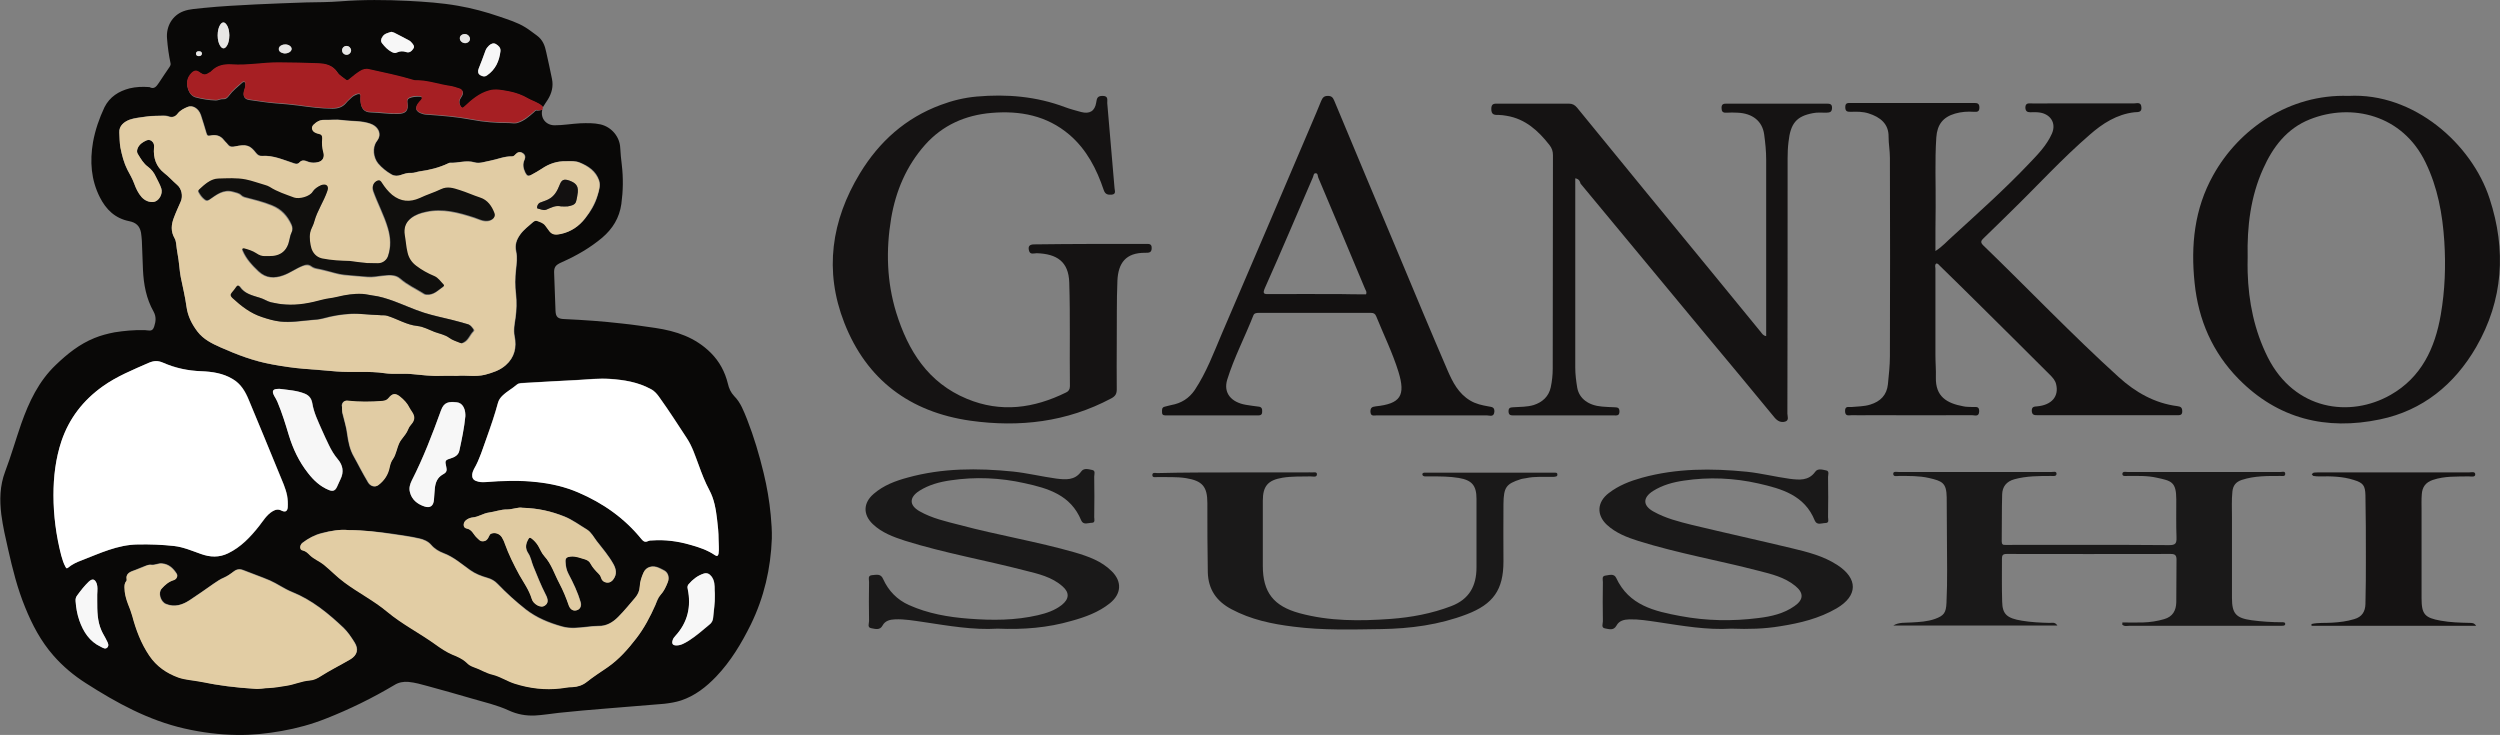 <?xml version="1.0" encoding="utf-8"?>
<!-- Generator: Adobe Illustrator 19.2.1, SVG Export Plug-In . SVG Version: 6.00 Build 0)  -->
<svg version="1.1" id="Capa_1" xmlns="http://www.w3.org/2000/svg" xmlns:xlink="http://www.w3.org/1999/xlink" x="0px" y="0px"
	 viewBox="0 0 1131.4 332.6" style="enable-background:new 0 0 1131.4 332.6;" xml:space="preserve">
<rect x="0" y="0" width="1131.4" height="332.6" fill="#808080" stroke="none"/>
<style type="text/css">
	.st0{fill:#131111;}
	.st1{fill:#151313;}
	.st2{fill:#1A1919;}
	.st3{fill:#090807;}
	.st4{fill:#A61F23;}
	.st5{fill:#E1CCA4;}
	.st6{fill:#FFFFFF;}
	.st7{fill:#E2CDA4;}
	.st8{fill:#E0CBA2;}
	.st9{fill:#F7F7F7;}
	.st10{fill:#E7E6E5;}
	.st11{fill:#100F0D;}
</style>
<g>
	<path class="st0" d="M875.9,113.6c3.2-2,5.3-4.5,7.7-6.6c11.8-10.8,23.7-21.4,34.7-33c3.9-4.1,7.9-8.1,10.3-13.5
		c2.2-5-0.9-9-5.7-9.6c-1.4-0.2-2.7-0.1-4.1-0.1c-1.4,0-2.1-0.5-2.2-2c0-1.5,0.6-2.1,2.1-2c3,0.1,5.9,0,8.9,0c12.7,0,25.4,0,38.1,0
		c1.3,0,3.2-0.8,3.4,1.6c0.3,2.5-1.4,2.3-3.1,2.4c-8,0.9-14.5,5.1-20.3,10.2c-12.4,10.7-23.5,22.9-35.2,34.3
		c-4.2,4.1-8.4,8.3-12.7,12.4c-1.1,1.1-1.8,1.8-0.3,3.3c20.5,19.8,40.2,40.5,61.4,59.7c7.5,6.8,16.2,11.8,26.5,13.1
		c1.6,0.2,2.2,0.7,2.2,2.4c0,1.8-1.2,1.7-2.4,1.7c-21.1,0-42.1,0-63.2,0c-1.4,0-2.4-0.1-2.5-2c0-1.9,1.1-1.9,2.4-2
		c6.7-0.6,10-4.6,8.6-10.1c-0.4-1.7-1.6-3-2.8-4.2C917,158.9,906,148,895,137.1c-5.7-5.7-11.5-11.3-17.2-16.9
		c-0.4-0.4-0.8-1.1-1.6-0.9c-0.7,0.7-0.3,1.5-0.3,2.3c0,13,0,26,0,39.1c0,3.4,0.3,6.8,0.2,10.1c-0.2,8.7,4.9,11.7,12.5,13.1
		c1.3,0.3,2.7,0.2,4.1,0.3c1.3,0.1,3.1-0.6,3,2c-0.1,2.6-2,1.7-3.2,1.7c-15.4,0.1-30.7,0-46.1,0c-2.8,0-5.5,0.1-8.3,0
		c-1.3,0-3.1,0.7-3.1-1.9c0-2.4,1.6-1.7,2.9-1.8c2.8-0.3,5.7-0.2,8.5-1.1c4.6-1.4,7.5-4.3,8-9.2c0.4-4.2,0.9-8.4,0.9-12.6
		c0.1-30,0.1-59.9,0-89.9c0-3.2-0.6-6.3-0.6-9.5c0.1-5.8-3.7-8.9-9.1-10.6c-2.6-0.8-5.2-0.8-7.9-0.7c-1.5,0-2.6,0-2.6-2.1
		c0-2,1.1-1.9,2.5-1.9c18.6,0,37.3,0,55.9,0c1.5,0,2.3,0.3,2.3,2.1c0,1.9-1,2-2.5,1.9c-2.9-0.2-5.7,0-8.5,0.8
		c-5.5,1.6-8.1,5-8.5,10.8c-0.7,10.6-0.2,21.2-0.3,31.7C875.9,100.5,875.9,106.8,875.9,113.6z"/>
	<path class="st0" d="M1062.8,43.4c29.6-1.6,55.9,21.8,63.9,46.5c7.6,23.2,6.2,45.9-6.1,67.2c-9.8,16.9-24.2,28.7-43.5,32.7
		c-24.3,5.1-46.2-0.2-64-18.3c-11.8-12-18.2-26.7-19.9-43.4c-1.8-17.1-0.1-33.6,8.4-48.8C1013.3,58.2,1036.2,42.5,1062.8,43.4z
		 M1017.2,116.3c0,2.4-0.1,4.7,0,6.9c0.4,13.4,3,26.3,9.1,38.5c12.1,24,37.2,27.5,55.6,17c13.9-7.9,20.1-21.1,22.7-36.3
		c1.9-11,2.3-22,1.6-33.1c-0.8-12.4-3-24.5-8.5-35.8c-10.4-21.6-33.5-27-52.3-19.5c-10.4,4.1-16.8,12.5-21.2,22.4
		C1018.5,89,1016.9,102.6,1017.2,116.3z"/>
	<path class="st1" d="M493.6,110.4c8.3,0,16.5,0,24.8,0c1.3,0,2.9-0.3,2.8,1.9c0,2.1-1.3,2.1-2.8,2.1c-9-0.1-12.3,4.7-12.7,12.5
		c-0.4,9.4-0.2,18.8-0.3,28.3c0,7-0.1,14,0,21c0,2-0.6,3.1-2.5,4.1c-20.1,10.7-41.5,13.2-63.7,10.1c-27.4-3.9-47-18.5-57.1-44.3
		c-9.2-23.5-5.9-46.3,7.1-67.7c8.7-14.3,20.6-25,36.5-30.9c5.3-2,10.7-3.3,16.3-3.8c13.6-1.2,27-0.1,40,4.8c2.4,0.9,4.8,1.5,7.3,2.2
		c3.8,1,6.2-0.4,6.8-4.3c0.3-1.9,0.5-3,2.9-3c2.8,0,2,2,2.1,3.3c1.1,12.8,2.2,25.6,3.3,38.5c0.1,1.1,0.8,2.7-1.3,2.9
		c-1.6,0.1-2.9,0-3.6-2.1c-3.2-9.5-7.7-18.3-15.5-25c-10.2-8.7-22.3-11-35.3-9.9c-11.8,1-22.1,5.5-30.1,14.5
		c-8.4,9.5-13.2,20.8-15.3,33.2c-2.4,14.4-2,28.7,2.3,42.7c5.4,17.3,14.4,31.7,32,39c15.4,6.4,30.3,4.3,44.9-2.9
		c1.1-0.5,1.7-1.4,1.7-2.8c-0.2-15.7,0.2-31.3-0.3-47c-0.3-9.4-5.6-12.9-14.7-13.2c-1.2,0-3,0.8-3.5-1.1c-0.5-1.9,0-2.9,2.4-2.9
		C476.7,110.5,485.2,110.4,493.6,110.4z"/>
	<path class="st1" d="M712.9,80.7c0,8,0,15.7,0,23.4c0,20.8,0,41.5,0,62.3c0,3,0.4,6.1,0.9,9.1c0.9,4.9,5.1,8,11.2,8.5
		c1.8,0.2,3.6,0.2,5.4,0.3c1.3,0.1,2.5-0.1,2.5,1.9c0,2.1-1.3,1.8-2.6,1.8c-12.4,0-24.8,0-37.2,0c-2.6,0-5.3,0-7.9,0
		c-1.4,0-2.5,0-2.5-1.9c0-1.8,1.1-1.7,2.3-1.8c3-0.2,6.1-0.1,9.1-1c4-1.3,6.8-3.9,7.7-8c0.6-2.8,0.9-5.7,0.9-8.5
		c0.1-32.2,0-64.4,0.1-96.6c0-1.8-0.5-3.2-1.6-4.6c-5.1-6.5-10.9-11.8-19.4-13.2c-1.2-0.2-2.5-0.4-3.8-0.4c-2,0.1-3.1-0.3-3.1-2.7
		c0-2.5,1.3-2.4,3-2.4c10.7,0,21.4,0,32.1,0c1.6,0,2.7,0.6,3.7,1.8c20.3,24.9,40.7,49.8,61.1,74.6c7.4,9,14.7,18,22.1,27
		c0.6,0.7,1,1.6,2.4,1.8c0-1.4,0-2.7,0-4c0-25.3,0-50.6,0-75.9c0-3.8-0.4-7.6-0.9-11.3c-0.8-6.1-5.3-9.6-12-9.9
		c-1.7-0.1-3.4-0.1-5.1,0c-1.7,0.1-2.2-0.6-2.2-2.2c0-1.7,0.9-1.9,2.2-1.9c15.1,0,30.3,0,45.4,0c1.5,0,2.5,0.2,2.4,2.1
		c-0.1,1.9-1.2,1.9-2.6,2c-2,0-4.1-0.2-6,0.2c-7.5,1.4-10.2,4.6-11.1,13.1c-0.3,2.4-0.4,4.9-0.4,7.3c0,38.5,0,77.1-0.1,115.6
		c0,1.2,0.9,3-1,3.6c-1.8,0.5-3.3-0.1-4.7-1.7c-10.5-12.8-21-25.4-31.6-38.1c-18.8-22.6-37.5-45.3-56.3-67.9
		C715,82,714.6,81,712.9,80.7z"/>
	<path class="st0" d="M648.3,188c-8.5,0-16.9,0-25.4,0c-1.2,0-2.6,0.5-2.7-1.7c0-1.8,0.7-2.2,2.4-2.4c11.2-1.2,13.6-4.8,10.3-15.6
		c-2.7-8.7-6.7-16.8-10.1-25.2c-0.5-1.2-1.2-1.5-2.4-1.5c-16.9,0-33.9,0-50.8,0c-1,0-2,0.1-2.4,1.2c-3.8,9.7-8.7,19-11.8,29
		c-1.9,6.2,2,10.3,8.4,11.4c1.9,0.3,3.8,0.6,5.6,0.8c1.6,0.1,1.9,1,1.8,2.4c0,1.6-1.1,1.6-2.2,1.6c-13.7,0-27.3,0-41,0
		c-0.9,0-2.1,0.1-2.1-1.3c0-1.1-0.3-2.4,1.4-2.7c0.9-0.2,1.8-0.5,2.8-0.7c4.5-0.8,8-3,10.6-6.8c5.3-8,8.6-16.9,12.3-25.6
		c13.6-31.5,27-63.1,40.5-94.7c1.5-3.5,3-7,4.4-10.5c0.6-1.3,1.1-2.3,3-2.3c1.7,0,2.3,0.7,2.9,2.1c9.7,23.2,19.4,46.5,29.2,69.7
		c7.3,17.5,14.6,35,22.1,52.4c2.3,5.3,4.9,10.5,10.3,13.7c2.5,1.5,5.3,2.1,8.1,2.6c1.5,0.3,2.9,0.2,2.8,2.4
		c-0.2,2.6-2.1,1.7-3.3,1.7C664.8,188,656.5,188,648.3,188z M618.2,133.2c0.5-1.1-0.1-1.7-0.4-2.4c-7-16.8-14.1-33.6-21.2-50.4
		c-0.3-0.7-0.1-2-1.2-2c-1,0-0.9,1.2-1.3,2c-7.2,16.6-14.2,33.3-21.6,49.8c-1.4,3.1-0.2,2.9,2.1,2.9c10.9-0.1,21.8,0,32.7,0
		C610.9,133.2,614.6,133.2,618.2,133.2z"/>
	<path class="st2" d="M960.5,281.7c3.1,0,6.2,0.1,9.3,0c3.3-0.1,6.5-0.6,9.6-1.5c3.9-1.1,5.4-3.9,5.5-7.6c0.1-6.5,0-12.9,0.1-19.4
		c0-2-0.8-2.5-2.6-2.5c-24.8,0-49.6,0.1-74.3,0c-1.8,0-2.1,0.7-2.1,2.2c0,6.5-0.1,12.9,0.1,19.4c0.1,5.7,2.2,7.5,8.9,8.6
		c4.2,0.7,8.4,0.9,12.6,1c1.1,0,2.4-0.5,3.5,1.2c-25,0-49.6,0-74.3,0c2.6-1.6,5.5-1.2,8.3-1.4c3.6-0.2,7.2-0.4,10.6-1.6
		c4.1-1.5,5-2.8,5.2-7.3c0.5-10.1,0.2-20.1,0.2-30.2c0-5.8-0.1-11.6-0.1-17.5c-0.1-6.6-2-7.4-8.1-8.8c-4.5-1-9-0.9-13.6-0.9
		c-0.9,0-2.5,0.5-2.5-1c0-1.2,1.5-0.8,2.4-0.8c23.1,0,46.2,0,69.3,0c0.8,0,2.3-0.5,2.2,0.9c-0.1,1.2-1.5,0.9-2.4,0.9
		c-5.6,0-11.2,0-16.7,1.5c-3.6,1-5.4,3.4-5.5,6.8c-0.2,7.1-0.1,14.2-0.2,21.3c0,1.3,0.5,1.7,1.7,1.6c0.5,0,1.1,0,1.6,0
		c24.1,0,48.3-0.1,72.4,0.1c2.9,0,3.5-0.7,3.4-3.5c-0.2-5.7-0.1-11.4-0.1-17.2c0-8-2.3-8.4-8.8-9.8c-4.4-1-8.8-0.8-13.3-0.8
		c-0.9,0-2.3,0.3-2.3-0.9c0-1.3,1.5-0.9,2.3-0.9c23.1,0,46.2,0,69.3,0c0.8,0,2.2-0.6,2.1,1c-0.1,1.1-1.3,0.8-2.1,0.8
		c-5.9,0-11.8-0.1-17.6,1.8c-2.6,0.9-3.9,2.5-4.2,5.2c-0.4,3.9-0.2,7.8-0.2,11.7c0,12.2,0,24.4,0,36.5c0,7.1,1.8,9.1,8.9,10.1
		c4.5,0.6,9,0.9,13.6,0.9c0.7,0,1.7-0.1,1.6,0.9c-0.1,0.7-0.9,0.7-1.6,0.7c-2.1,0-4.2,0-6.4,0c-20.8,0-41.5,0-62.3,0
		c-1.2,0-2.5,0.5-3.5-0.6C960.5,282.5,960.5,282.1,960.5,281.7z"/>
	<path class="st2" d="M783.5,284.5c-11,0.7-22.2-1.3-33.5-3c-4.2-0.6-8.3-1.3-12.6-1.2c-2.4,0.1-4.6,0.5-5.9,2.9
		c-1.3,2.3-3.4,1.5-5.1,1.2c-1.9-0.3-1-2.1-1-3.2c-0.1-5.9-0.1-11.9,0-17.8c0-1-0.6-2.7,1.1-2.9c1.7-0.2,3.9-1.1,4.9,1
		c5.8,12.5,17.3,15.1,29.1,17.3c11.7,2.2,23.5,2.4,35.3,0.9c5.8-0.7,11.5-2,16.3-5.4c4.2-2.9,4.3-6,0.3-9.2
		c-4.8-3.9-10.7-5.3-16.6-6.8c-18.1-4.7-36.5-7.9-54.4-13.5c-5.1-1.6-10.2-3.6-14.2-7.3c-4.8-4.5-4.4-10.3,0.8-14.3
		c4.5-3.5,9.7-5.5,15.1-7c15.6-4.3,31.5-4.3,47.5-2.7c6.5,0.7,12.9,2.3,19.4,3.2c4.2,0.5,8.5,1,11.5-3.2c1.2-1.7,3.4-0.9,5-0.6
		c1.5,0.3,0.8,2,0.8,3c0.1,6,0.1,12.1,0,18.1c0,1,0.7,2.7-1.2,2.7c-1.6,0-3.8,1.2-4.8-1.1c-4.6-11.5-15-14.4-25.5-16.8
		c-11.1-2.5-22.4-3-33.7-1.3c-4.9,0.7-9.7,2-14,4.7c-4.7,3-4.7,6.6,0.2,9.3c5.5,3.1,11.6,4.6,17.6,6.1c15,3.6,30,6.9,45,10.5
		c7.1,1.7,14.3,3.5,20.6,7.6c9.4,6.1,9.4,13.9-0.3,19.6c-7.9,4.6-16.6,6.7-25.5,8.1C798.6,284.6,791.3,284.8,783.5,284.5z"/>
	<path class="st2" d="M451.5,284.5c-11,0.7-22.3-1.3-33.6-3c-4.3-0.6-8.6-1.4-12.9-1.2c-2.3,0.1-4.4,0.6-5.6,2.8
		c-1.2,2.3-3.4,1.5-5.1,1.2c-1.9-0.3-1-2.1-1-3.2c-0.1-5.9-0.1-11.9,0-17.8c0-1.1-0.7-2.8,1.3-3c1.9-0.1,4-0.9,5.1,1.8
		c2.4,5.3,6.3,9.3,11.6,11.7c8.7,3.9,17.9,5.5,27.3,6.2c10.5,0.8,20.9,0.8,31.2-1.6c3.8-0.9,7.5-2.1,10.7-4.6
		c3.4-2.7,3.6-5.6,0.4-8.4c-4.8-4.3-11-5.7-17-7.2c-18.1-4.7-36.5-7.9-54.4-13.5c-5.2-1.7-10.4-3.6-14.5-7.5
		c-4.5-4.3-4.4-9.6,0.4-13.7c4.5-3.9,9.9-5.9,15.5-7.4c15.6-4.3,31.5-4.3,47.5-2.7c6.6,0.7,13.1,2.3,19.7,3.2
		c4.1,0.5,8.3,0.9,11.2-3.2c1.3-1.8,3.4-1,5-0.7c1.6,0.3,0.9,1.9,0.9,3c0.1,6.1,0.1,12.3,0,18.4c0,0.9,0.6,2.5-1.1,2.5
		c-1.6,0-3.8,1.2-4.8-1.1c-4.7-11.5-15-14.5-25.5-16.8c-11.1-2.5-22.4-3-33.7-1.3c-4.9,0.7-9.7,2-14,4.7c-4.7,3-4.7,6.6,0.1,9.3
		c5.6,3.2,12,4.6,18.2,6.2c17.2,4.6,34.9,7.5,52,12.4c6.1,1.8,12.1,3.9,16.7,8.5c4.8,4.7,4.4,10.3-0.8,14.5
		c-5.1,4.1-11.2,6.3-17.4,8C474.2,284.1,463.2,285,451.5,284.5z"/>
	<path class="st2" d="M559,213.8c10.9,0,21.8,0,32.7,0c0.5,0,1.1-0.1,1.6,0c1,0.1,2.7-0.5,2.7,0.8c0,1.6-1.8,1-2.9,1
		c-4.2,0.1-8.4-0.1-12.7,0.6c-6.5,1.1-8.9,3.7-8.9,10.4c0,9.8,0,19.7,0,29.5c0,12,4.9,18.2,16.6,21.4c13.6,3.7,27.4,3.6,41.2,2.6
		c9.4-0.7,18.6-2.4,27.5-5.8c8.1-3.1,11.4-9.1,11.4-17.5c0-10.4,0-20.7,0-31.1c0-6-2.1-8.4-8-9.4c-4.2-0.7-8.4-0.7-12.7-0.7
		c-0.8,0-1.7,0-2.5,0c-0.6,0-1.3-0.2-1.3-1c0-0.6,0.7-0.7,1.2-0.7c0.6,0,1.3,0,1.9,0c18.3,0,36.6,0,54.9,0c0.5,0,1.1,0,1.6,0
		c0.6,0,1.5-0.1,1.5,0.8c0.1,1-0.8,1-1.6,1.1c-4.2,0.1-8.5-0.3-12.6,0.6c-0.8,0.2-1.7,0.2-2.5,0.5c-6.5,2.1-7.6,3.6-7.7,11.2
		c-0.1,8.7,0,17.4,0,26c0,12.8-4.6,19.3-16.6,23.9c-12.5,4.8-25.6,6.5-38.8,6.7c-13.2,0.2-26.4,0.6-39.6-1.1
		c-9.8-1.2-19.3-3.2-28.1-7.9c-6.8-3.6-10.5-9-10.7-16.7c-0.2-10.5-0.2-21-0.2-31.4c0-7.4-2.3-10-9.6-11.2c-4.3-0.7-8.7-0.4-13-0.5
		c-0.9,0-2.3,0.4-2.3-0.9c0-1.4,1.4-0.9,2.3-0.9C535.5,213.8,547.2,213.8,559,213.8z"/>
	<path class="st1" d="M1120.6,283.2c-25.1,0-49.8,0-74.5,0c0-0.3,0-0.6,0-0.8c3-0.7,6.2-0.4,9.3-0.6c3.4-0.2,6.7-0.6,10-1.6
		c3.6-1,5-3.5,5.1-6.8c0.2-7,0.2-14,0.2-20.9c0-9.4,0-18.8-0.2-28.3c-0.1-4.6-1.1-5.7-5.3-7c-5-1.6-10.2-1.7-15.4-1.6
		c-0.9,0-1.9,0-2.8-0.2c-0.3,0-0.5-0.5-0.8-0.8c0.3-0.2,0.6-0.6,0.9-0.7c0.7-0.1,1.5-0.1,2.2-0.1c22.7,0,45.3,0,68,0
		c1,0,2.9-0.6,2.9,0.9c0,1.4-1.9,0.9-2.9,0.9c-5.5,0.1-11-0.2-16.3,1.6c-3.3,1.1-4.8,3.3-5,6.5c-0.2,2.4-0.1,4.9-0.1,7.3
		c0,13.2,0,26.5,0,39.7c0,7.3,1.4,8.9,8.7,10.2c4.4,0.8,8.8,0.9,13.3,1C1118.5,282,1119.6,281.7,1120.6,283.2z"/>
</g>
<g>
	<path class="st3" d="M245.4,49.7c-0.9,3.8,1.7,7,5.6,7c3.9,0,7.7-0.7,11.6-0.9c3.1-0.1,6.1-0.2,9.2,0.5c5,1.2,8.7,5.6,8.9,10.7
		c0.1,2.5,0.4,5,0.7,7.6c0.7,5.9,0.6,11.8-0.2,17.7c-0.9,6.3-3.9,11.2-8.7,15.3c-5.5,4.6-11.6,8.1-18.1,11c-3.2,1.4-3.8,2.3-3.6,5.6
		c0.2,5.5,0.4,10.9,0.6,16.4c0.1,2.9,1.1,3.7,4,3.8c8.7,0.4,17.4,1,26,2c5,0.5,10.1,1.3,15.1,2c9.5,1.4,18.2,4.3,25.2,11.3
		c3.9,3.9,6.4,8.6,7.7,13.9c0.5,2.2,1.3,4,2.9,5.7c2.9,2.9,4.3,6.8,5.8,10.5c3.1,7.9,5.5,16,7.5,24.3c1.5,6.2,2.6,12.6,3.2,19
		c0.3,3.5,0.6,7,0.5,10.6c-0.5,13.6-3.5,26.6-9.5,38.9c-4.2,8.5-9.1,16.7-15.7,23.6c-4.5,4.7-9.6,8.7-15.9,10.8
		c-2.5,0.8-5,1.2-7.6,1.5c-8.6,0.7-17.1,1.4-25.7,2.1c-7.3,0.6-14.7,1.2-22,2c-3.6,0.4-7.1,1-10.7,1.2c-4.2,0.2-8.1-0.5-12-2.3
		c-5.2-2.4-10.9-3.7-16.4-5.3c-6.7-2-13.4-3.8-20.2-5.7c-2.9-0.8-5.7-1.6-8.7-1.9c-2.3-0.2-4.5,0.2-6.4,1.4
		c-9.9,5.9-20.3,11-31,15.2c-6.5,2.6-13.2,4.4-20,5.6c-6.7,1.2-13.4,1.9-20.2,1.8c-8-0.1-15.9-1.1-23.8-2.9
		c-16.3-3.7-30.7-11.6-44.6-20.5c-5.5-3.5-10.4-7.6-14.7-12.5c-5.7-6.5-9.6-13.9-12.8-21.8c-3.5-8.5-5.7-17.3-7.7-26.2
		c-1.2-5.2-2.4-10.5-3.1-15.8c-0.8-6.6-0.7-13,1.7-19.4c2.7-7.1,4.8-14.5,7.3-21.7c3.5-9.9,7.9-19.3,15.7-26.7
		c5.1-4.9,10.7-9.4,17.4-12.1c2.9-1.2,6-2,9.1-2.6c4.4-0.7,8.8-1.1,13.2-1c0.5,0,1,0,1.5,0.1c2,0.3,2.7,0,3.3-1.8
		c0.7-2.2,1-4.3-0.3-6.7c-3.3-5.8-4.5-12.3-4.8-18.9c-0.2-4.4-0.3-8.8-0.5-13.1c-0.1-1.3-0.2-2.6-0.4-3.8c-0.6-3-2.3-4.5-5.3-5.1
		C52,98.8,48,94.8,45.2,89.3c-4-7.9-4.6-16.3-3.1-25c1-5.5,2.8-10.7,5.2-15.8c2.4-4.7,6.4-7.2,11.3-8.5c2.9-0.7,5.8-0.8,8.7-0.6
		c0.1,0,0.2,0,0.3,0c2.2,1.2,3.2-0.3,4.3-1.9c1.6-2.5,3.3-4.9,4.9-7.3c0.3-0.5,0.5-0.9,0.4-1.5c-0.8-3.7-1.3-7.4-1.6-11.2
		c-0.5-5.6,2.4-10.5,7.4-12.4c2.9-1.1,6-1.1,9.1-1.5c7.9-0.8,15.8-1.2,23.6-1.6c7.6-0.4,15.3-0.6,22.9-0.9C143.9,1,149,1,154.1,0.6
		c10.2-0.8,20.5-0.7,30.7-0.2c7.5,0.4,15,0.9,22.4,2.2c6.4,1.1,12.7,2.8,18.8,4.9c4,1.4,8.1,2.6,11.8,4.9c1.8,1.1,3.5,2.5,5.2,3.7
		c2.6,1.9,3.6,4.5,4.2,7.5c0.9,4,1.8,8.1,2.6,12.1c0.7,3.4-0.1,6.5-1.9,9.4c-0.7,1.1-1.5,2.2-2.2,3.4c-0.9-1-2.1-1.6-3.4-2.2
		c-1.1-0.5-2.2-0.9-3.2-1.5c-2.7-1.6-5.6-2.6-8.6-3.2c-3-0.6-6.1-1.3-9.1-0.4c-4.4,1.2-7.7,4.1-11,7.1c-0.9,0.8-1.3,0.9-1.9-0.1
		c-1-1.6-0.6-3,0.4-4.4c1.1-1.6,0.7-2.9-0.9-3.5c-1.5-0.5-2.9-1-4.5-1.2c-5.2-0.7-10.3-2.6-15.7-2.5c-0.1,0-0.3-0.1-0.4-0.1
		c-6.7-2-13.5-3.4-20.2-4.9c-1.6-0.4-2.9,0-4.2,0.8c-1.7,1.1-3.3,2.4-4.9,3.7c-0.5,0.4-0.9,0.8-1.5,0.2c-1.3-1.1-2.9-1.9-3.8-3.3
		c-2.1-3.3-5.3-4-8.8-4.1c-6-0.1-12-0.4-18-0.4c-7,0-14,1.4-21,0.9c-3.5-0.2-6.6,0.4-9.1,2.9c-0.3,0.3-0.7,0.5-1.1,0.8
		c-1.8,1.1-2.6,1.1-4.3-0.1c-1.5-1.1-2.6-1-3.8,0.3c-0.4,0.5-0.8,1-1.2,1.6c-1.8,3.2-0.2,8.3,3,9.2c3,0.8,6.1,1.3,9.2,1.4
		c1.1,0,2.1-0.7,3.2-0.6c1.3,0.1,2.1-0.6,2.8-1.6c1.6-2.2,3.8-3.9,5.8-5.7c0.3-0.3,0.7-0.6,1.2-0.4c0.5,0.2,0.3,0.8,0.4,1.2
		c0.1,1-0.3,1.9-0.6,2.9c-0.6,2.3,0.1,3.7,2.5,4c3.9,0.5,7.7,1.2,11.7,1.5c3.5,0.2,6.9,0.6,10.4,1c5.1,0.7,10.2,1.4,15.4,1.4
		c2.4,0,4.5-0.6,6.1-2.5c0.7-0.9,1.6-1.6,2.4-2.4c0.8-0.8,1.7-1.2,2.7-1.6c0.9-0.3,1.6-0.1,1.5,1.1c-0.1,0.7,0,1.5,0,2.2
		c0.3,3.2,1.6,4.8,4.5,4.9c4.1,0.1,8.2,0.8,12.3,0.7c3.8-0.1,5-1.5,4.4-5.2c-0.1-0.8,0-1.5,0.8-1.9c1.6-0.7,3.3-0.8,5-0.7
		c0.9,0.1,1.1,0.7,0.6,1.4c-0.2,0.3-0.5,0.6-0.8,0.9c-2.6,2.7-2.1,4.6,1.6,5.6c0.4,0.1,0.9,0.2,1.3,0.2c6.9,0.5,13.7,1,20.5,2.3
		c5.6,1.1,11.3,1.5,17,1.5c1.3,0,2.6,0.4,4-0.1c2.9-0.9,5.1-2.9,7.3-4.8c0.4-0.4,0.8-1,1.5-0.7C243.8,50.1,244.6,49.9,245.4,49.7z
		 M206.9,170.1c3.7-0.4,8.2,0.6,12.8-0.6c3.4-0.9,6.7-2,9.3-4.3c4-3.5,5-8.1,4-13c-0.6-2.9,0-5.6,0.4-8.4c0.5-3.6,0.6-7.3,0.2-10.8
		c-0.5-3.6-0.4-7.2,0-10.9c0.3-2.8,0.7-5.7,0.1-8.3c-0.7-3.1,0.2-5.5,1.9-7.8c1.6-2.2,3.7-3.7,5.7-5.5c0.6-0.5,1.2-0.9,1.9-0.6
		c1.4,0.5,2.8,0.8,3.7,2.1c0.7,0.9,1.3,1.9,2,2.7c1.4,1.7,3.1,1.5,5.1,1.1c4.5-1,8.1-3.5,10.9-7c2.4-3,4.5-6.4,5.6-10.3
		c0.7-2.3,1.4-4.6,0.7-6.9c-1.4-4.2-4.8-6.5-8.8-8.1c-1.9-0.8-4-0.6-6-0.6c-4.2-0.1-7.8,1.1-11.1,3.4c-1.5,1-3,1.9-4.6,2.7
		c-1.6,0.8-2.1,0.5-2.9-1c-0.9-1.9-1.3-3.8-0.3-5.8c0.5-1.2,0.3-2.3-0.9-3c-1.2-0.8-2.3-0.4-3.2,0.6c-0.4,0.5-0.9,0.9-1.5,0.9
		c-3.5-0.1-6.7,1.3-10.1,2c-2.3,0.4-4.7,1.4-7,0.7c-3.8-1.1-7.4,0.4-11.1,0.2c-0.2,0-0.4,0.1-0.6,0.2c-4.1,2-8.6,3.1-13.1,3.7
		c-1.3,0.2-2.6,0.8-3.9,0.7c-1.6-0.1-3,0.4-4.5,0.9c-1.4,0.5-2.9,0.6-4.3-0.2c-2.3-1.3-4.4-3-6.1-5c-2.1-2.6-2.7-7.1-0.6-10
		c0.6-0.8,1.1-1.6,1.2-2.7c0.2-2.2-1.4-4.3-3.9-5.2c-4.1-1.6-8.5-1.1-12.8-1.7c-2.7-0.4-5.5,0-8.2-0.1c-2-0.1-3.5,1-4.9,2.2
		c-1.1,1.1-0.7,2.8,0.7,3.5c0.5,0.3,1.1,0.5,1.7,0.6c1.2,0.2,1.7,0.8,1.6,2.1c-0.2,2.1-0.1,4.2,0.5,6.3c0.6,2.2-0.4,4-2.4,4.4
		c-1.4,0.3-2.9,0.4-4.4-0.1c-1.3-0.5-2.8-1.2-4,0.2c-0.8,0.9-1.5,0.7-2.4,0.5c-4.8-1.5-9.4-3.7-14.7-3.4c-1,0.1-1.9-0.4-2.6-1.3
		c-2.8-3.6-4.4-4-9.5-3c-1.2,0.2-2.3,0.3-3.2-0.8c-0.6-0.7-1.4-1.3-1.9-2.1c-1.6-2.1-3.8-2.5-6.1-2c-1.3,0.3-1.5-0.2-1.8-1.2
		c-0.8-2.7-1.6-5.4-2.5-8.1c-1-2.9-3.7-4.6-5.9-3.7c-1.7,0.7-3.4,1.6-4.6,3.1c-1.1,1.4-2.5,1.8-4.2,1.2c-0.7-0.3-1.4-0.3-2.1-0.3
		c-2.6,0.1-5.2,0-7.9,0.4c-2.5,0.4-5.1,0.5-7.5,1.4C56.2,55.1,53.8,57,54,60c0.2,2.3,0.1,4.5,0.5,6.8c0.7,3.5,1.5,6.9,3.2,10.1
		c1,2,2.2,4,3,6.1c0.8,2.2,1.8,4.4,3.4,6.2c1.4,1.6,3.3,2.4,5.3,2.2c2.5-0.2,4.4-3.6,3.6-6.1c-0.6-1.9-1.6-3.6-2.5-5.4
		c-0.8-1.8-2-3.2-3.5-4.4c-2.1-1.5-3.3-3.7-4.6-5.8c-0.4-0.7-0.4-1.5-0.2-2.3c0.7-2.1,2.4-3.2,4.2-3.9c1-0.4,2,0,2.8,0.9
		c0.6,0.7,0.6,1.6,0.5,2.4c-0.4,4.6,1,8.6,4.6,11.5c2.1,1.6,3.8,3.6,5.8,5.3c2.1,1.8,2.8,5.2,1.7,7.6c-1,2.4-2.1,4.8-3.1,7.3
		c-1.2,3.1-1.5,6.2,0.3,9.3c0.4,0.7,0.6,1.5,0.7,2.3c0.3,3.3,1.1,6.6,1.4,10c0.2,1.8,0.3,3.6,0.7,5.3c0.9,4.5,2,8.9,2.6,13.4
		c0.6,4.3,2.4,7.9,5,11.3c2.7,3.5,6.5,5.4,10.4,7.1c7.5,3.4,15.2,6.3,23.3,7.7c4.8,0.9,9.6,1.6,14.4,2c4.9,0.4,9.8,0.8,14.7,1.2
		c7.3,0.6,14.6-0.3,21.9,0.8c4.1,0.6,8.2,0,12.3,0.4c4.4,0.4,8.8,1,13.2,0.8C201.7,170,203.9,170.1,206.9,170.1z M24.2,224.1
		c0,9.2,1.3,18.3,3.6,27.3c0.5,1.8,1,3.5,1.9,5.1c0.2,0.5,0.4,1,1.2,0.4c1.8-1.5,3.9-2.5,6.1-3.3c8.3-3.2,16.3-7.1,25.5-7.2
		c5.5-0.1,10.9,0.1,16.4,0.7c4.2,0.5,8.1,2.2,12.1,3.6c4.1,1.5,8.2,1.7,12.3-0.3c5.8-2.8,10.1-7.3,14-12.3c1.9-2.4,3.4-5,6.1-6.7
		c1.3-0.8,2.6-1.1,4.1-0.3c1.6,0.9,2.6,0.3,2.8-1.6c0.1-1.7,0-3.5-0.3-5.2c-0.7-3.4-2.2-6.6-3.5-9.8c-4.6-11.1-9.2-22.2-13.8-33.4
		c-1.6-3.9-3.6-7.4-7.4-9.6c-4.4-2.6-9.2-3.3-14.1-3.5c-6-0.2-11.8-1.5-17.2-3.8c-2.5-1.1-4.2-1-6.6,0c-7.2,3.1-14.4,6.1-20.9,10.7
		c-8.8,6.3-15.1,14.4-18.6,24.7C25.1,207.5,24.2,215.8,24.2,224.1z M325.2,244.2c0-3.1-0.3-6.3-0.7-9.4c-0.6-4.5-1.3-9.1-3.5-13.1
		c-2-3.6-3.4-7.5-4.8-11.3c-1.5-4.2-2.9-8.5-5.4-12.2c-4-6.1-7.9-12.3-12.2-18.2c-1.1-1.6-2.3-3.1-4.1-4c-5.8-3.1-12.2-4.1-18.6-4.6
		c-4.8-0.3-9.6,0.2-14.4,0.5c-7.9,0.4-15.8,0.9-23.7,1.3c-1.3,0.1-2.9-0.1-3.9,0.8c-2,1.8-4.4,3.1-6.4,4.9c-0.9,0.9-1.7,1.9-2.1,3.2
		c-1.5,5.3-3.3,10.6-5.1,15.8c-1.7,4.8-3.1,9.8-5.8,14.3c-0.4,0.8-0.7,1.6-0.8,2.5c-0.1,1.4,0.4,2.4,1.8,2.9c1.3,0.5,2.6,0.6,4,0.5
		c7.8-0.6,15.7-0.9,23.5,0c6.5,0.7,12.7,2.2,18.7,4.7c11.2,4.8,20.9,11.6,28.6,21.1c0.9,1.1,1.6,1.6,3,0.9c0.6-0.3,1.3-0.3,1.9-0.3
		c5.8-0.4,11.4,0.4,16.9,1.9c4,1.1,8,2.4,11.5,4.8c1,0.6,1.5,0.3,1.6-0.8C325.5,248.4,325.2,246.3,325.2,244.2z M157.7,239.9
		c-3.8-0.4-8,0.3-12.1,1.3c-3.2,0.8-6,2.4-8.6,4.3c-1.3,1-1.4,3.1-0.1,3.4c1.5,0.3,2.4,1.2,3.3,2.1c1.9,1.9,4.4,2.7,6.4,4.4
		c3.2,2.6,6,5.5,9.3,8c6.3,4.7,13.3,8.2,19.4,13.3c6.7,5.6,14.6,9.6,21.7,14.7c2.5,1.7,5,3.5,7.8,4.7c2.3,1,4.7,1.9,6.5,3.7
		c0.9,0.8,1.9,1.5,3,1.9c3,1,5.7,2.8,8.8,3.5c3.4,0.8,6.4,2.9,9.8,4c6.8,2.2,13.7,3.1,20.9,2.2c1.8-0.2,3.5-0.6,5.3-0.6
		c2.4,0,4.7-0.8,6.5-2.3c3-2.4,6.3-4.5,9.5-6.7c5.1-3.6,9.1-8.1,12.9-13c3.6-4.7,6.3-9.8,8.7-15.2c0.7-1.5,1.2-3.2,2.3-4.5
		c1.5-1.7,2.4-3.7,3.3-5.8c0.8-2.1,0.1-4.3-1.6-5.2c-0.8-0.4-1.6-0.9-2.4-1.2c-2.9-1.3-5.9-0.5-7,2.1c-0.9,2-1.6,4.1-1.7,6.3
		c-0.1,2-0.9,3.6-2.1,5.1c-2.5,2.9-4.9,5.9-7.6,8.6c-2.4,2.5-5.3,4.3-9.1,4.2c-1.7,0-3.5,0.2-5.2,0.4c-3.7,0.4-7.5,0.9-11.3-0.2
		c-5.9-1.7-11.4-3.9-16.3-7.7c-4.5-3.5-8.7-7.3-12.7-11.5c-1.3-1.4-2.9-2.3-4.7-2.8c-2.8-0.8-5.4-1.8-7.8-3.5
		c-3.9-2.7-7.4-5.9-11.9-7.6c-2.3-0.9-4.2-2-5.8-3.9c-1.3-1.5-3.4-2.4-5.3-2.8c-3.9-0.9-7.8-1.4-11.7-2
		C171.5,240.7,164.9,239.9,157.7,239.9z M115,311.7c2.3,0.3,4.6-0.4,6.8-0.5c2.6-0.1,5.2-0.6,7.8-1c3.6-0.5,6.9-2.2,10.6-2.4
		c1.8-0.1,3.4-0.9,5-1.9c2.1-1.4,4.3-2.6,6.5-3.8c2.3-1.3,4.7-2.5,7-3.9c3.1-1.9,3.8-4.5,1.8-7.6c-1.5-2.3-3-4.6-4.9-6.5
		c-7-6.6-14.4-12.7-23.4-16.3c-3.5-1.4-6.6-3.7-10-5.2c-4-1.7-8.1-3.1-12.1-4.7c-1.6-0.6-3.1-0.4-4.4,0.7c-1.3,1.1-2.7,2-4.3,2.7
		c-1.7,0.7-3.1,1.7-4.6,2.7c-3.6,2.5-7.2,5.1-10.9,7.5c-3.3,2.2-6.8,3.4-10.8,1.7c-2.3-1-3.6-5-1.9-6.9c1.5-1.7,3.2-3.2,5.5-3.9
		c1.3-0.4,2-1.8,1.3-2.9c-1.5-2.4-3.5-4.3-6.6-4.6c-1.7-0.2-3.2,0.8-4.8,0.6c-1-0.1-1.9,0.2-2.7,0.5c-1.5,0.6-3,1.1-4.5,1.8
		c-2.1,0.8-4.6,1.3-4,4.5c0,0.2-0.2,0.5-0.3,0.7c-0.7,0.8-0.7,1.7-0.7,2.7c0,2.6,0.7,5.1,1.6,7.5c0.7,1.8,1.4,3.5,1.9,5.3
		c1.7,6.4,4,12.5,7.7,18c3.3,4.9,7.8,8.1,13.3,10c3.3,1.2,6.7,1.3,10.1,1.9C98.9,310.3,106.9,311.2,115,311.7z M236.4,229.8
		c-1.7-0.4-4.2,0.7-6.8,0.7c-2.9,0-5.5,1.1-8.3,1.4c-2.6,0.4-4.7,2-7.3,2.2c-1,0.1-2.2,0.6-3.1,1.3c-1.4,1.2-1.4,3.4,0.3,3.7
		c2.5,0.5,3.1,2.8,4.6,4.1c0.9,0.8,1.5,1.8,2.9,1.7c1.4-0.1,2.1-0.9,2.6-2.1c0.3-0.6,0.5-1.2,1.2-1.4c1.7-0.6,3.7,0.1,4.7,1.7
		c0.5,0.9,1,1.8,1.3,2.8c1.8,4.9,4.1,9.6,6.6,14.2c2,3.6,4.4,6.9,5.6,10.8c0.4,1.4,1.4,2.3,2.6,3c1.2,0.6,2.4,0.9,3.6-0.1
		c1.2-1,1.1-2.2,0.7-3.5c-0.2-0.5-0.4-1-0.7-1.5c-2.1-4.1-3.7-8.3-5.5-12.6c-0.8-2-1.1-4.2-2.3-5.9c-1.5-2.3-1.1-4.3,0.1-6.4
		c0.4-0.7,0.7-0.8,1.4-0.3c1.2,0.9,2.2,2,3,3.3c0.9,1.6,1.6,3.4,2.8,4.7c3.2,3.6,4.6,8.2,6.8,12.3c1.7,3.2,3.1,6.7,4.3,10.1
		c0.6,1.8,2,2.6,3.6,2.1c1.5-0.5,2.3-1.9,1.7-3.7c-1.3-4.5-3.4-8.7-5.5-12.8c-0.9-1.7-1.2-3.4-1.3-5.2c-0.1-1.9,0.5-2.4,2.4-2.6
		c2.3-0.2,4.4,0.7,6.5,1.3c1.1,0.3,1.9,0.9,2.4,1.9c1,1.7,2.2,3.2,3.6,4.5c0.5,0.5,0.9,1,1.1,1.7c0.4,1.4,1.3,2.3,2.7,2.4
		c1.4,0.1,2.4-0.6,3.1-1.7c1.5-2.2,1.1-4.4-0.1-6.6c-2.1-3.8-4.9-7.1-7.6-10.5c-1.4-1.8-2.4-3.9-4.4-5.2c-3.3-2-6.5-4.4-10.2-5.9
		C249.6,231.4,243.6,230,236.4,229.8z M154.8,185.1c0,0.9,0.1,1.9,0.3,2.8c0.7,2.8,1.6,5.5,1.9,8.4c0.5,3.6,1.2,7.2,3.1,10.5
		c1,1.7,1.9,3.5,2.8,5.2c1.2,2.1,2.3,4.3,3.6,6.4c1.1,1.8,3.2,2.3,4.6,1.2c2.7-2.1,4.4-4.8,5.1-8.1c0.3-1.4,0.7-2.6,1.5-3.7
		c0.4-0.5,0.7-1.1,0.9-1.7c1-2.4,1.4-5.1,3-7.2c1.1-1.4,2.4-2.8,3-4.6c0.3-0.8,0.8-1.6,1.4-2.2c1.6-2,1.7-3.7,0.2-5.8
		c-0.4-0.5-0.7-1.1-1-1.6c-1-2.1-2.6-3.7-4.4-5.2c-2-1.6-3.4-1.4-5,0.6c-0.7,0.9-1.5,1.3-2.7,1.4c-5.3,0.4-10.6,0.5-16-0.1
		c-1.4-0.2-2.4,0.8-2.5,2.2C154.8,184,154.8,184.5,154.8,185.1z M126.7,176c-0.2,0-0.5,0-0.7,0c-2.5,0-3,1-1.8,3.2
		c0.5,0.9,1,1.7,1.4,2.6c2.1,4.9,3.6,10.1,5.2,15.2c1.9,6.2,4.6,11.9,8.6,17c2.6,3.3,5.6,6.2,9.6,7.8c1.8,0.7,2.8,0.3,3.6-1.5
		c0.5-1.2,1-2.4,1.6-3.5c1.6-3.2,1-6.3-1.2-8.9c-1.7-2-3-4.2-4.1-6.5c-1.1-2.3-2.2-4.5-3.2-6.9c-1.7-3.9-3.6-7.7-4.3-12
		c-0.3-2.1-1.4-3.5-3.3-4.3C134.4,176.7,130.5,176.5,126.7,176z M210.6,188.4c0-0.3,0-0.6,0-0.9c-0.1-3-1.5-5.3-3.9-5.5
		c-3.5-0.3-5.8-0.1-7.1,3.6c-3.9,10.8-8,21.5-13.2,31.7c-0.8,1.7-1.4,3.4-0.9,5.3c0.9,3.5,3.4,5.5,6.5,6.5c2.7,0.9,4.2-0.2,4.4-3.1
		c0.1-1.7,0.2-3.5,0.4-5.2c0.3-2.5,1.1-4.7,3.5-6.1c1.8-1,2.1-1.8,1.6-3.8c-0.6-2.5-0.4-2.8,2-3.5c1.9-0.6,3.6-1.5,4-3.6
		C209,198.8,210.1,193.6,210.6,188.4z M323.5,269.6c0-0.8,0-1.6,0-2.4c0-2.2,0-4.5-1.5-6.4c-0.9-1.2-2-1.7-3.5-1.2
		c-2.8,0.9-5,2.7-6.8,4.8c-0.5,0.6-0.6,1.3-0.4,2.1c1.6,8,0,15.2-5.6,21.3c-0.5,0.6-0.9,1.2-1.2,1.9c-0.5,1.6,0,2.4,1.7,2.4
		c2.1,0,3.8-1.1,5.5-2.1c3.4-2.1,6.4-4.8,9.5-7.4c1-0.8,1.5-1.8,1.6-3C323.1,276.2,323.6,272.9,323.5,269.6z M44,271.8
		c0-0.9,0-1.8,0-2.7c0-0.9,0-1.9,0.1-2.8c0-0.7-0.1-1.4-0.3-2.1c-0.8-2.2-2-2.6-3.7-0.9c-1.9,1.9-3.6,4-5.2,6.2
		c-0.5,0.7-0.7,1.6-0.7,2.5c0.2,3,0.8,5.9,1.7,8.8c1.8,5.1,4.5,9.5,9.7,11.9c1,0.5,2,1.3,3,0.3c0.8-0.9,0.2-2.1-0.3-3.1
		c-0.8-1.6-1.8-3-2.4-4.6C44,281,44,276.4,44,271.8z M177.1,14.4c-1.5,0.5-3.1,0.7-4.1,2.2c-0.7,1-0.9,2-0.1,3
		c1.2,1.5,2.5,2.9,4.2,3.8c0.8,0.4,1.6,0.7,2.4,0.3c1.4-0.6,2.8-0.7,4.3-0.2c1.4,0.5,2.5-0.5,3.2-1.6c0.7-1.1-0.1-2-0.8-2.7
		c-0.3-0.3-0.6-0.6-1-0.9c-2.3-1.2-4.6-2.4-6.9-3.6C178,14.7,177.5,14.6,177.1,14.4z M226.5,23.1c0.2-1.6-0.9-2.5-2.1-3.1
		c-1.1-0.7-2.2-0.2-3.1,0.7c-0.7,0.6-1.2,1.4-1.6,2.3c-1,2.7-2,5.5-3.1,8.2c-0.5,1.1-0.3,2.2,0.6,2.8c0.9,0.6,2.1,1,3.2,0.2
		C224.2,31.4,225.9,27.6,226.5,23.1z M103.8,15.9c-0.1-1.6-0.3-3.3-1.3-4.7c-0.9-1.3-1.9-1.3-2.8,0c-1.6,2.2-1.6,7.4,0,9.7
		c0.9,1.3,2,1.4,2.9,0C103.6,19.4,103.8,17.7,103.8,15.9z M128.8,24.2c1.8,0,3.1-0.9,3.1-2c0-1.1-1.3-2-2.8-2.1
		c-0.6,0-1.1,0.1-1.6,0.3c-0.8,0.3-1.4,0.9-1.4,1.8c0,0.9,0.7,1.4,1.4,1.7C128,24.1,128.5,24.2,128.8,24.2z M210.4,15.4
		c-1.3,0-2.3,0.8-2.3,1.9c0,1.2,1.1,2.2,2.4,2.3c1.2,0,2.2-0.9,2.2-1.9C212.7,16.5,211.6,15.4,210.4,15.4z M156.9,20.8
		c-1.1,0-2,0.9-2.1,1.9c-0.1,1.1,0.8,2,1.9,2.1c1.1,0.1,2.1-0.9,2.2-2C158.8,21.7,157.9,20.8,156.9,20.8z M91.4,24.3
		c-0.1-0.8-0.6-1.1-1.3-1.1c-0.8,0-1.4,0.3-1.4,1.1c0,0.8,0.7,1.1,1.3,1.1C90.7,25.4,91.3,25.1,91.4,24.3z"/>
	<path class="st4" d="M245.4,49.7c-0.8,0.1-1.5,0.4-2.3,0.1c-0.7-0.3-1,0.3-1.5,0.7c-2.2,1.9-4.4,3.8-7.3,4.8
		c-1.4,0.5-2.6,0.1-4,0.1c-5.7,0-11.4-0.4-17-1.5c-6.8-1.3-13.7-1.8-20.5-2.3c-0.4,0-0.9-0.1-1.3-0.2c-3.6-1-4.1-2.8-1.6-5.6
		c0.3-0.3,0.6-0.6,0.8-0.9c0.4-0.7,0.2-1.3-0.6-1.4c-1.7-0.2-3.4-0.1-5,0.7c-0.8,0.4-0.9,1.1-0.8,1.9c0.6,3.7-0.6,5.2-4.4,5.2
		c-4.1,0.1-8.2-0.7-12.3-0.7c-2.9,0-4.2-1.7-4.5-4.9c-0.1-0.7-0.1-1.5,0-2.2c0.1-1.2-0.5-1.4-1.5-1.1c-1,0.3-1.9,0.8-2.7,1.6
		c-0.8,0.8-1.7,1.6-2.4,2.4c-1.6,1.9-3.7,2.5-6.1,2.5c-5.2,0.1-10.3-0.7-15.4-1.4c-3.4-0.4-6.9-0.8-10.4-1c-3.9-0.2-7.8-1-11.7-1.5
		c-2.4-0.3-3.1-1.7-2.5-4c0.3-1,0.7-1.9,0.6-2.9c0-0.4,0.2-1-0.4-1.2c-0.5-0.2-0.9,0.1-1.2,0.4c-2.1,1.8-4.2,3.5-5.8,5.7
		c-0.7,1-1.5,1.7-2.8,1.6c-1.1-0.1-2,0.7-3.2,0.6c-3.1-0.1-6.2-0.6-9.2-1.4c-3.2-0.8-4.8-6-3-9.2c0.3-0.6,0.7-1.1,1.2-1.6
		c1.3-1.3,2.4-1.4,3.8-0.3c1.7,1.2,2.5,1.3,4.3,0.1c0.4-0.2,0.8-0.4,1.1-0.8c2.5-2.5,5.6-3.1,9.1-2.9c7,0.5,14-0.9,21-0.9
		c6,0,12,0.2,18,0.4c3.5,0.1,6.7,0.9,8.8,4.1c0.9,1.4,2.5,2.2,3.8,3.3c0.6,0.5,1,0.2,1.5-0.2c1.6-1.3,3.1-2.6,4.9-3.7
		c1.3-0.8,2.6-1.2,4.2-0.8c6.8,1.5,13.6,2.9,20.2,4.9c0.1,0,0.3,0.1,0.4,0.1c5.4-0.2,10.4,1.7,15.7,2.5c1.5,0.2,3,0.7,4.5,1.2
		c1.6,0.5,1.9,1.9,0.9,3.5c-1,1.4-1.4,2.8-0.4,4.4c0.6,1,1,1,1.9,0.1c3.2-3,6.6-5.9,11-7.1c3.1-0.9,6.1-0.1,9.1,0.4
		c3,0.6,5.9,1.6,8.6,3.2c1,0.6,2.2,1,3.2,1.5c1.2,0.6,2.4,1.1,3.4,2.2C245.7,48.9,245.7,49.3,245.4,49.7z"/>
	<path class="st5" d="M206.9,170.1c-3,0-5.2-0.1-7.3,0c-4.4,0.2-8.8-0.4-13.2-0.8c-4.1-0.4-8.2,0.2-12.3-0.4
		c-7.3-1.1-14.6-0.2-21.9-0.8c-4.9-0.4-9.8-0.9-14.7-1.2c-4.8-0.4-9.6-1.1-14.4-2c-8.2-1.5-15.8-4.4-23.3-7.7
		c-3.8-1.7-7.7-3.6-10.4-7.1c-2.5-3.3-4.4-6.9-5-11.3c-0.6-4.5-1.7-8.9-2.6-13.4c-0.3-1.8-0.5-3.5-0.7-5.3c-0.3-3.4-1.1-6.6-1.4-10
		c-0.1-0.8-0.3-1.6-0.7-2.3c-1.8-3.1-1.5-6.2-0.3-9.3c0.9-2.5,2-4.8,3.1-7.3c1.1-2.5,0.4-5.9-1.7-7.6c-2-1.7-3.7-3.7-5.8-5.3
		c-3.7-2.9-5-6.9-4.6-11.5c0.1-0.9,0-1.7-0.5-2.4c-0.7-1-1.7-1.3-2.8-0.9c-1.8,0.8-3.5,1.9-4.2,3.9c-0.3,0.8-0.3,1.6,0.2,2.3
		c1.3,2.1,2.5,4.3,4.6,5.8c1.5,1.1,2.7,2.6,3.5,4.4c0.8,1.8,1.9,3.5,2.5,5.4c0.8,2.5-1.1,5.8-3.6,6.1c-2,0.2-3.9-0.7-5.3-2.2
		c-1.6-1.8-2.6-4-3.4-6.2c-0.8-2.2-1.9-4.1-3-6.1c-1.6-3.2-2.5-6.6-3.2-10.1c-0.4-2.3-0.4-4.5-0.5-6.8c-0.2-3.1,2.2-4.9,4.6-5.8
		c2.4-0.8,5-1,7.5-1.4c2.6-0.4,5.2-0.3,7.9-0.4c0.7,0,1.4,0.1,2.1,0.3c1.7,0.7,3.1,0.2,4.2-1.2c1.2-1.6,2.9-2.4,4.6-3.1
		c2.2-0.9,4.9,0.7,5.9,3.7c0.9,2.7,1.7,5.4,2.5,8.1c0.3,1,0.5,1.5,1.8,1.2c2.4-0.5,4.5-0.1,6.1,2c0.6,0.7,1.4,1.3,1.9,2.1
		c0.9,1.2,2,1.1,3.2,0.8c5.1-1.1,6.8-0.6,9.5,3c0.7,0.9,1.5,1.4,2.6,1.3c5.2-0.4,9.9,1.8,14.7,3.4c0.9,0.3,1.6,0.4,2.4-0.5
		c1.2-1.4,2.7-0.7,4-0.2c1.5,0.5,3,0.5,4.4,0.1c2.1-0.5,3-2.2,2.4-4.4c-0.6-2.1-0.7-4.2-0.5-6.3c0.1-1.2-0.4-1.9-1.6-2.1
		c-0.6-0.1-1.1-0.3-1.7-0.6c-1.4-0.7-1.8-2.4-0.7-3.5c1.3-1.3,2.8-2.3,4.9-2.2c2.7,0.1,5.5-0.3,8.2,0.1c4.2,0.6,8.6,0.2,12.8,1.7
		c2.5,0.9,4.1,3.1,3.9,5.2c-0.1,1-0.6,1.9-1.2,2.7c-2.2,2.9-1.5,7.4,0.6,10c1.7,2,3.8,3.7,6.1,5c1.4,0.8,2.9,0.7,4.3,0.2
		c1.5-0.5,2.9-1,4.5-0.9c1.4,0.1,2.6-0.5,3.9-0.7c4.5-0.6,8.9-1.7,13.1-3.7c0.2-0.1,0.4-0.2,0.6-0.2c3.7,0.2,7.3-1.3,11.1-0.2
		c2.3,0.7,4.7-0.3,7-0.7c3.4-0.6,6.6-2.1,10.1-2c0.6,0,1.1-0.4,1.5-0.9c0.9-1,2-1.4,3.2-0.6c1.1,0.7,1.4,1.8,0.9,3
		c-0.9,2-0.6,3.9,0.3,5.8c0.8,1.6,1.3,1.9,2.9,1c1.6-0.9,3.1-1.7,4.6-2.7c3.4-2.3,7-3.5,11.1-3.4c2,0,4.1-0.2,6,0.6
		c3.9,1.6,7.3,4,8.8,8.1c0.8,2.2,0,4.6-0.7,6.9c-1.2,3.8-3.2,7.2-5.6,10.3c-2.7,3.5-6.3,6-10.9,7c-2,0.4-3.7,0.6-5.1-1.1
		c-0.7-0.9-1.3-1.8-2-2.7c-0.9-1.2-2.4-1.6-3.7-2.1c-0.7-0.2-1.3,0.1-1.9,0.6c-2,1.8-4.1,3.3-5.7,5.5c-1.7,2.4-2.6,4.7-1.9,7.8
		c0.6,2.7,0.2,5.5-0.1,8.3c-0.4,3.6-0.4,7.2,0,10.9c0.4,3.6,0.3,7.2-0.2,10.8c-0.4,2.7-1,5.4-0.4,8.4c1,4.9,0,9.5-4,13
		c-2.7,2.4-6,3.4-9.3,4.3C215.1,170.7,210.6,169.7,206.9,170.1z M168.7,119.1c-3.5,0.1-7-0.6-10.6-0.7c-4.1-0.1-8.2-0.3-12.3-1.1
		c-2-0.4-3.5-1.5-4.5-3.3c-0.5-0.8-0.7-1.8-0.9-2.7c-0.5-2.5-0.7-5.1,0.4-7.6c0.5-1.1,1-2.1,1.3-3.3c1.4-4.7,4.2-8.8,5.8-13.5
		c0.3-0.9,0.6-1.9-0.1-2.6c-0.7-0.8-1.8-0.6-2.7-0.2c-1.6,0.6-3,1.5-3.8,3c-1.3,2.2-6.1,3.4-8.4,2.6c-3.8-1.3-7.6-2.5-11-4.8
		c-0.7-0.4-1.4-0.7-2.2-0.9c-2.9-0.8-5.7-1.9-8.7-2.5c-4.2-0.8-8.3-0.5-12.4-0.4c-3.5,0.1-6.1,2.5-8.6,4.9c-0.4,0.3-0.5,0.7-0.2,1.2
		c0.7,1.3,1.5,2.4,2.7,3.3c0.8,0.6,1.4,0.6,2.2,0c3.2-2.2,6.3-4.7,10.7-3.5c1.3,0.4,2.6,0.5,3.6,1.5c0.4,0.4,0.9,0.7,1.5,0.9
		c4.3,1.1,8.5,2.1,12.6,3.8c4.2,1.8,6.9,4.8,8.7,8.7c0.6,1.2,0.6,2.4,0,3.6c-0.4,0.9-0.7,1.9-0.9,3c-0.9,5.3-4.1,7.8-9.4,7.7
		c-0.5,0-1.1,0-1.6,0c-1.5,0-2.8-0.5-4.1-1.3c-1.6-1.1-3.5-1.7-5.5-2.2c-0.8-0.2-1,0-0.6,0.9c1.6,3.8,4.3,6.6,7.2,9.4
		c3.4,3.1,7.2,3.2,11.2,1.8c3.1-1.1,5.7-3.1,8.8-4.3c1.4-0.5,2.6-0.6,3.8,0.2c0.8,0.6,1.7,1,2.7,1.1c1.2,0.2,2.4,0.5,3.6,0.8
		c2.9,0.6,5.7,1.7,8.7,2c3.5,0.3,7,0.6,10.5,0.9c2.3,0.2,4.4-0.2,6.6-0.5c2.8-0.3,5.9-0.8,8.2,1.3c3.3,2.9,7.2,4.6,10.8,6.9
		c0.3,0.2,0.6,0.3,1,0.3c3.3,0.4,5.4-2,7.7-3.6c0.3-0.2,0.3-0.6,0.1-0.8c-1.4-1.3-2.4-3.1-4.3-3.9c-2.9-1.2-5.6-2.7-8.1-4.6
		c-2-1.5-3.2-3.4-3.9-5.8c-0.7-2.7-0.9-5.4-1.3-8.1c-0.5-3.1,0.3-5.7,2.8-7.7c2-1.6,4.4-2.4,6.8-2.9c7.6-1.7,14.8,0.3,21.9,2.6
		c2,0.6,3.8,1.7,6,1.5c2.2-0.2,3.7-1.7,3.1-3.4c-1.2-3.2-3.1-6-6.5-7.1c-3.2-1-6.2-2.4-9.3-3.4c-2.8-0.8-5.5-1.8-8.4-0.4
		c-3.1,1.5-6.4,2.6-9.6,4c-4.5,2.1-8.6,1.8-12.5-1.4c-1.9-1.5-3.4-3.3-4.6-5.4c-0.4-0.7-1-1.5-2-1.1c-1.9,0.7-2.6,2.7-1.9,4.7
		c2,5.6,4.9,10.9,6.6,16.7c1.3,4.3,1.5,8.6,0,12.9c-0.6,1.8-2.4,3-4.4,3.1C170.4,119.1,169.6,119.1,168.7,119.1z M171.7,142.6
		c0.8,0.2,2.4-0.1,3.9,0.4c4.6,1.5,8.7,4.1,13.6,4.6c2.8,0.3,5.2,1.7,7.8,2.7c2.3,0.9,4.7,1.3,6.7,2.7c1.5,1.1,3.3,1.6,5,2.3
		c0.6,0.2,1-0.1,1.5-0.3c2.1-1.1,2.7-3.5,4.3-5c0.3-0.3,0.2-0.7,0-1c-0.7-0.9-1.4-1.9-2.5-2.2c-2.4-0.7-4.9-1.4-7.3-2
		c-4.2-1.1-8.4-1.9-12.5-3.2c-4.7-1.5-9.2-3.6-13.8-5.3c-3.1-1.1-6.3-2.2-9.5-2.5c-1.5-0.2-3-0.6-4.5-0.7c-3.9-0.2-7.6,0.4-11.3,1.3
		c-2.3,0.5-4.6,0.7-6.8,1.3c-5.5,1.5-11,2.6-16.7,2.2c-2.2-0.2-4.4-0.5-6.6-1c-1.8-0.4-3.2-1.5-4.9-2c-3.4-1-7.1-1.8-9.3-5.1
		c-0.5-0.7-1-0.6-1.5,0.1c-0.6,0.9-1.3,1.8-2,2.6c-0.8,0.9-0.6,1.6,0.2,2.4c4,3.7,8.2,7,13.5,8.7c2.7,0.9,5.4,1.7,8.2,2
		c4.7,0.5,9.3-0.3,14-0.7c1.8-0.1,3.7-0.3,5.6-0.8c4-1.1,8.1-1.8,12.3-2C162.8,141.8,166.9,142.5,171.7,142.6z M253.9,93.4
		c1,0,2,0.1,3,0c1.5-0.2,3.3-0.6,3.8-2.2c0.4-1.3,0.6-2.8,0.8-4.2c0.4-3.3-1.4-4.4-3.9-5.3c-2.3-0.8-3.5-0.4-4.3,1.9
		c-1.1,2.8-2.4,5.3-5.3,6.7c-1.2,0.6-2.4,0.9-3.6,1.4c-1.1,0.5-1.8,2.6-1,2.7c1.3,0.2,2.5,1,3.8,0.5C249.3,94,251.4,92.8,253.9,93.4
		z"/>
	<path class="st6" d="M24.2,224.1c0-8.4,1-16.6,3.6-24.5c3.5-10.3,9.8-18.4,18.6-24.7c6.4-4.6,13.7-7.5,20.9-10.7
		c2.4-1,4.1-1.1,6.6,0c5.4,2.4,11.2,3.6,17.2,3.8c4.9,0.2,9.8,0.9,14.1,3.5c3.8,2.2,5.8,5.7,7.4,9.6c4.6,11.1,9.3,22.2,13.8,33.4
		c1.3,3.2,2.8,6.3,3.5,9.8c0.3,1.7,0.4,3.5,0.3,5.2c-0.1,1.9-1.1,2.4-2.8,1.6c-1.5-0.8-2.7-0.5-4.1,0.3c-2.7,1.6-4.2,4.3-6.1,6.7
		c-3.9,4.9-8.2,9.5-14,12.3c-4.1,2-8.1,1.8-12.3,0.3c-4-1.4-7.8-3.1-12.1-3.6c-5.4-0.6-10.9-0.8-16.4-0.7c-9.2,0.1-17.2,4-25.5,7.2
		c-2.2,0.8-4.3,1.8-6.1,3.3c-0.7,0.6-0.9,0.1-1.2-0.4c-0.9-1.6-1.4-3.4-1.9-5.1C25.4,242.5,24.2,233.4,24.2,224.1z"/>
	<path class="st6" d="M325.2,244.2c0,2.1,0.3,4.2,0,6.3c-0.2,1.1-0.7,1.4-1.6,0.8c-3.5-2.4-7.5-3.7-11.5-4.8
		c-5.5-1.6-11.2-2.3-16.9-1.9c-0.6,0-1.3,0-1.9,0.3c-1.3,0.6-2.1,0.2-3-0.9c-7.7-9.5-17.4-16.3-28.6-21.1c-6-2.6-12.2-4-18.7-4.7
		c-7.9-0.9-15.7-0.6-23.5,0c-1.3,0.1-2.7,0-4-0.5c-1.4-0.5-1.9-1.5-1.8-2.9c0.1-0.9,0.4-1.8,0.8-2.5c2.6-4.5,4-9.5,5.8-14.3
		c1.9-5.2,3.7-10.5,5.1-15.8c0.4-1.3,1.1-2.3,2.1-3.2c1.9-1.9,4.3-3.1,6.4-4.9c0.9-0.8,2.6-0.7,3.9-0.8c7.9-0.5,15.8-0.9,23.7-1.3
		c4.8-0.3,9.6-0.8,14.4-0.5c6.5,0.4,12.8,1.4,18.6,4.6c1.8,0.9,3,2.4,4.1,4c4.2,5.9,8.2,12.1,12.2,18.2c2.5,3.8,3.8,8.1,5.4,12.2
		c1.4,3.9,2.9,7.7,4.8,11.3c2.2,4.1,3,8.6,3.5,13.1C324.9,238,325.2,241.1,325.2,244.2z"/>
	<path class="st7" d="M157.7,239.9c7.2,0,13.7,0.9,20.3,1.9c3.9,0.6,7.9,1.1,11.7,2c1.9,0.4,4,1.3,5.3,2.8c1.6,1.9,3.6,3.1,5.8,3.9
		c4.5,1.7,8.1,4.8,11.9,7.6c2.4,1.7,5,2.7,7.8,3.5c1.8,0.5,3.4,1.4,4.7,2.8c4,4.1,8.2,7.9,12.7,11.5c4.9,3.8,10.4,6.1,16.3,7.7
		c3.7,1.1,7.5,0.6,11.3,0.2c1.7-0.2,3.5-0.4,5.2-0.4c3.7,0.1,6.6-1.7,9.1-4.2c2.7-2.7,5.1-5.7,7.6-8.6c1.3-1.5,2-3.1,2.1-5.1
		c0.1-2.2,0.8-4.3,1.7-6.3c1.2-2.6,4.1-3.5,7-2.1c0.8,0.4,1.6,0.8,2.4,1.2c1.7,1,2.4,3.1,1.6,5.2c-0.8,2.1-1.7,4.1-3.3,5.8
		c-1.2,1.3-1.7,2.9-2.3,4.5c-2.4,5.4-5.1,10.6-8.7,15.2c-3.7,4.8-7.7,9.4-12.9,13c-3.2,2.2-6.5,4.3-9.5,6.7c-1.8,1.4-4,2.2-6.5,2.3
		c-1.8,0-3.5,0.4-5.3,0.6c-7.1,0.8-14,0-20.9-2.2c-3.4-1.1-6.3-3.1-9.8-4c-3.1-0.7-5.8-2.5-8.8-3.5c-1.1-0.4-2.2-1-3-1.9
		c-1.9-1.8-4.2-2.8-6.5-3.7c-2.8-1.2-5.3-2.9-7.8-4.7c-7.1-5.1-15-9.1-21.7-14.7c-6.1-5.1-13.1-8.6-19.4-13.3
		c-3.3-2.4-6.1-5.4-9.3-8c-2-1.6-4.5-2.5-6.4-4.4c-0.9-0.9-1.8-1.8-3.3-2.1c-1.3-0.3-1.3-2.4,0.1-3.4c2.6-2,5.4-3.5,8.6-4.3
		C149.7,240.2,154,239.5,157.7,239.9z"/>
	<path class="st7" d="M115,311.7c-8.1-0.5-16.1-1.5-24.1-3.1c-3.4-0.7-6.8-0.8-10.1-1.9c-5.5-2-10-5.1-13.3-10
		c-3.7-5.5-6-11.6-7.7-18c-0.5-1.8-1.2-3.6-1.9-5.3c-0.9-2.4-1.6-4.9-1.6-7.5c0-1,0.1-1.9,0.7-2.7c0.2-0.2,0.4-0.5,0.3-0.7
		c-0.6-3.2,1.9-3.7,4-4.5c1.5-0.6,3-1.1,4.5-1.8c0.9-0.4,1.8-0.7,2.7-0.5c1.7,0.2,3.2-0.8,4.8-0.6c3.1,0.3,5,2.2,6.6,4.6
		c0.7,1.1,0,2.5-1.3,2.9c-2.3,0.7-4,2.2-5.5,3.9c-1.7,1.9-0.5,5.9,1.9,6.9c4,1.6,7.5,0.4,10.8-1.7c3.7-2.4,7.3-5,10.9-7.5
		c1.5-1,2.9-2,4.6-2.7c1.6-0.7,2.9-1.7,4.3-2.7c1.4-1.1,2.8-1.4,4.4-0.7c4,1.6,8.1,3,12.1,4.7c3.4,1.5,6.5,3.8,10,5.2
		c9,3.6,16.5,9.7,23.4,16.3c2,1.9,3.5,4.2,4.9,6.5c1.9,3.1,1.3,5.7-1.8,7.6c-2.3,1.4-4.7,2.6-7,3.9c-2.2,1.2-4.4,2.5-6.5,3.8
		c-1.5,1-3.2,1.8-5,1.9c-3.7,0.3-7,1.9-10.6,2.4c-2.6,0.4-5.2,0.9-7.8,1C119.6,311.4,117.4,312,115,311.7z"/>
	<path class="st8" d="M236.4,229.8c7.2,0.2,13.1,1.6,19,4c3.7,1.5,6.8,3.9,10.2,5.9c2,1.3,3.1,3.4,4.4,5.2c2.6,3.4,5.5,6.7,7.6,10.5
		c1.2,2.2,1.6,4.4,0.1,6.6c-0.7,1.1-1.7,1.8-3.1,1.7c-1.4-0.2-2.3-1-2.7-2.4c-0.2-0.7-0.6-1.2-1.1-1.7c-1.4-1.4-2.7-2.8-3.6-4.5
		c-0.5-1-1.3-1.5-2.4-1.9c-2.1-0.6-4.2-1.5-6.5-1.3c-1.9,0.2-2.6,0.7-2.4,2.6c0.1,1.8,0.4,3.5,1.3,5.2c2.2,4.1,4.2,8.3,5.5,12.8
		c0.5,1.9-0.2,3.3-1.7,3.7c-1.5,0.5-2.9-0.3-3.6-2.1c-1.2-3.5-2.6-6.9-4.3-10.1c-2.2-4.1-3.5-8.7-6.8-12.3c-1.2-1.3-1.9-3.2-2.8-4.7
		c-0.8-1.3-1.8-2.4-3-3.3c-0.7-0.5-1-0.4-1.4,0.3c-1.2,2.1-1.6,4.1-0.1,6.4c1.2,1.8,1.5,4,2.3,5.9c1.7,4.2,3.4,8.5,5.5,12.6
		c0.2,0.5,0.5,1,0.7,1.5c0.5,1.3,0.5,2.6-0.7,3.5c-1.2,1-2.4,0.7-3.6,0.1c-1.2-0.7-2.2-1.6-2.6-3c-1.2-4-3.6-7.3-5.6-10.8
		c-2.5-4.6-4.8-9.2-6.6-14.2c-0.3-1-0.8-1.9-1.3-2.8c-1-1.6-3-2.3-4.7-1.7c-0.7,0.2-0.9,0.8-1.2,1.4c-0.5,1.2-1.2,2-2.6,2.1
		c-1.4,0.1-2-0.9-2.9-1.7c-1.5-1.4-2.1-3.7-4.6-4.1c-1.6-0.3-1.7-2.5-0.3-3.7c0.9-0.8,2.1-1.2,3.1-1.3c2.6-0.2,4.8-1.9,7.3-2.2
		c2.8-0.4,5.5-1.5,8.3-1.4C232.2,230.5,234.7,229.4,236.4,229.8z"/>
	<path class="st5" d="M154.8,185.1c0-0.5,0-1.1,0-1.6c0.1-1.4,1.1-2.3,2.5-2.2c5.3,0.6,10.6,0.6,16,0.1c1.1-0.1,2-0.5,2.7-1.4
		c1.6-2,3-2.2,5-0.6c1.8,1.4,3.4,3.1,4.4,5.2c0.3,0.6,0.7,1.1,1,1.6c1.5,2.1,1.5,3.9-0.2,5.8c-0.6,0.7-1.1,1.4-1.4,2.2
		c-0.7,1.8-1.9,3.1-3,4.6c-1.7,2.1-2,4.8-3,7.2c-0.3,0.6-0.5,1.2-0.9,1.7c-0.8,1.1-1.2,2.3-1.5,3.7c-0.6,3.3-2.4,6.1-5.1,8.1
		c-1.5,1.1-3.5,0.6-4.6-1.2c-1.3-2.1-2.4-4.2-3.6-6.4c-1-1.7-1.8-3.5-2.8-5.2c-1.9-3.2-2.6-6.8-3.1-10.5c-0.4-2.9-1.3-5.6-1.9-8.4
		C154.9,186.9,154.8,186,154.8,185.1z"/>
	<path class="st9" d="M126.7,176c3.8,0.5,7.7,0.7,11.3,2.2c1.9,0.8,2.9,2.2,3.3,4.3c0.7,4.3,2.6,8.1,4.3,12c1,2.3,2.1,4.6,3.2,6.9
		c1.1,2.3,2.4,4.5,4.1,6.5c2.2,2.6,2.8,5.6,1.2,8.9c-0.6,1.2-1,2.4-1.6,3.5c-0.8,1.7-1.8,2.2-3.6,1.5c-4-1.6-7-4.4-9.6-7.8
		c-4-5.1-6.7-10.8-8.6-17c-1.5-5.1-3.1-10.2-5.2-15.2c-0.4-0.9-0.9-1.8-1.4-2.6c-1.2-2.2-0.7-3.2,1.8-3.2
		C126.2,176,126.5,176,126.7,176z"/>
	<path class="st9" d="M210.6,188.4c-0.5,5.2-1.6,10.4-2.7,15.5c-0.4,2.1-2.1,3-4,3.6c-2.4,0.7-2.6,1.1-2,3.5
		c0.5,2.1,0.3,2.8-1.6,3.8c-2.4,1.4-3.2,3.6-3.5,6.1c-0.2,1.7-0.2,3.5-0.4,5.2c-0.2,2.9-1.7,4-4.4,3.1c-3.2-1.1-5.7-3.1-6.5-6.5
		c-0.5-1.9,0.1-3.7,0.9-5.3c5.2-10.2,9.3-20.9,13.2-31.7c1.4-3.8,3.6-4,7.1-3.6c2.3,0.2,3.8,2.4,3.9,5.5
		C210.6,187.8,210.6,188.1,210.6,188.4z"/>
	<path class="st9" d="M323.5,269.6c0.1,3.3-0.5,6.6-0.8,10c-0.1,1.2-0.6,2.2-1.6,3c-3.1,2.6-6.1,5.2-9.5,7.4c-1.7,1-3.4,2.1-5.5,2.1
		c-1.7,0-2.2-0.8-1.7-2.4c0.2-0.7,0.6-1.3,1.2-1.9c5.6-6.1,7.3-13.3,5.6-21.3c-0.2-0.8-0.1-1.5,0.4-2.1c1.9-2.2,4.1-3.9,6.8-4.8
		c1.5-0.5,2.6,0.1,3.5,1.2c1.5,1.9,1.5,4.1,1.5,6.4C323.5,268,323.5,268.8,323.5,269.6z"/>
	<path class="st9" d="M44,271.8c0,4.6,0,9.2,1.9,13.5c0.7,1.6,1.7,3,2.4,4.6c0.5,1,1.2,2.1,0.3,3.1c-0.9,1-2,0.2-3-0.3
		c-5.1-2.4-7.9-6.8-9.7-11.9c-1-2.8-1.5-5.8-1.7-8.8c-0.1-0.9,0.1-1.8,0.7-2.5c1.6-2.2,3.2-4.3,5.2-6.2c1.7-1.6,2.9-1.3,3.7,0.9
		c0.2,0.7,0.3,1.4,0.3,2.1c0,0.9,0,1.9-0.1,2.8C44,270,44,270.9,44,271.8z"/>
	<path class="st9" d="M177.1,14.4c0.4,0.1,0.9,0.2,1.3,0.4c2.3,1.2,4.6,2.3,6.9,3.6c0.4,0.2,0.7,0.5,1,0.9c0.7,0.8,1.5,1.7,0.8,2.7
		c-0.7,1.1-1.8,2.1-3.2,1.6c-1.5-0.5-2.9-0.5-4.3,0.2c-0.8,0.4-1.7,0.1-2.4-0.3c-1.7-0.9-3-2.3-4.2-3.8c-0.8-1-0.6-2,0.1-3
		C173.9,15.2,175.6,14.9,177.1,14.4z"/>
	<path class="st9" d="M226.5,23.1c-0.5,4.5-2.2,8.4-6.1,11c-1.1,0.8-2.3,0.4-3.2-0.2c-0.9-0.6-1-1.7-0.6-2.8
		c1.1-2.7,2.1-5.4,3.1-8.2c0.3-0.9,0.9-1.6,1.6-2.3c0.9-0.8,2-1.3,3.1-0.7C225.5,20.6,226.6,21.5,226.5,23.1z"/>
	<path class="st10" d="M103.8,15.9c-0.1,1.8-0.2,3.5-1.2,4.9c-0.9,1.4-2,1.4-2.9,0c-1.6-2.2-1.6-7.4,0-9.7c0.9-1.3,1.9-1.3,2.8,0
		C103.6,12.6,103.7,14.3,103.8,15.9z"/>
	<path class="st10" d="M128.8,24.2c-0.3-0.1-0.8-0.1-1.2-0.3c-0.8-0.3-1.4-0.8-1.4-1.7c0-0.9,0.6-1.4,1.4-1.8c0.5-0.2,1-0.3,1.6-0.3
		c1.5,0,2.9,1,2.8,2.1C131.9,23.3,130.5,24.2,128.8,24.2z"/>
	<path class="st10" d="M210.4,15.4c1.2,0,2.3,1.1,2.3,2.2c0,1-1,1.9-2.2,1.9c-1.3,0-2.5-1-2.4-2.3C208.1,16.2,209.1,15.4,210.4,15.4
		z"/>
	<path class="st10" d="M156.9,20.8c1.1,0,2,1,2,2c0,1.1-1,2.1-2.2,2c-1.1-0.1-1.9-1-1.9-2.1C154.8,21.6,155.8,20.7,156.9,20.8z"/>
	<path class="st10" d="M91.4,24.3c-0.1,0.8-0.7,1.1-1.4,1.1c-0.7,0-1.3-0.3-1.3-1.1c0-0.9,0.7-1.2,1.4-1.1
		C90.8,23.2,91.4,23.5,91.4,24.3z"/>
	<path class="st11" d="M168.7,119.1c0.8,0,1.7,0,2.5,0c1.9,0,3.7-1.3,4.4-3.1c1.5-4.3,1.3-8.5,0-12.9c-1.7-5.8-4.6-11.1-6.6-16.7
		c-0.7-2,0-4,1.9-4.7c1-0.4,1.6,0.4,2,1.1c1.3,2,2.7,3.8,4.6,5.4c3.9,3.1,8,3.4,12.5,1.4c3.1-1.5,6.5-2.5,9.6-4
		c2.9-1.4,5.6-0.5,8.4,0.4c3.2,1,6.2,2.4,9.3,3.4c3.4,1.1,5.3,3.9,6.5,7.1c0.6,1.7-0.9,3.2-3.1,3.4c-2.2,0.2-4-0.8-6-1.5
		c-7.1-2.3-14.3-4.3-21.9-2.6c-2.4,0.5-4.8,1.3-6.8,2.9c-2.5,2-3.3,4.6-2.8,7.7c0.5,2.7,0.6,5.4,1.3,8.1c0.6,2.4,1.9,4.3,3.9,5.8
		c2.5,1.9,5.2,3.4,8.1,4.6c1.9,0.8,2.9,2.5,4.3,3.9c0.2,0.2,0.2,0.6-0.1,0.8c-2.4,1.6-4.4,4-7.7,3.6c-0.3,0-0.7-0.1-1-0.3
		c-3.6-2.3-7.5-4-10.8-6.9c-2.3-2-5.3-1.6-8.2-1.3c-2.2,0.2-4.4,0.7-6.6,0.5c-3.5-0.3-7-0.5-10.5-0.9c-3-0.3-5.8-1.3-8.7-2
		c-1.2-0.3-2.4-0.6-3.6-0.8c-1-0.2-1.9-0.5-2.7-1.1c-1.2-0.9-2.4-0.8-3.8-0.2c-3.1,1.2-5.7,3.2-8.8,4.3c-4,1.5-7.9,1.4-11.2-1.8
		c-2.9-2.7-5.6-5.6-7.2-9.4c-0.4-0.8-0.1-1,0.6-0.9c1.9,0.5,3.8,1.1,5.5,2.2c1.3,0.9,2.6,1.4,4.1,1.3c0.5,0,1.1,0,1.6,0
		c5.3,0.1,8.4-2.4,9.4-7.7c0.2-1,0.4-2,0.9-3c0.6-1.2,0.5-2.4,0-3.6c-1.8-4-4.5-7-8.7-8.7c-4.1-1.7-8.4-2.7-12.6-3.8
		c-0.6-0.2-1.1-0.5-1.5-0.9c-1-1-2.4-1.1-3.6-1.5c-4.4-1.3-7.5,1.3-10.7,3.5c-0.9,0.6-1.5,0.6-2.2,0c-1.2-0.9-2-2.1-2.7-3.3
		c-0.3-0.5-0.2-0.8,0.2-1.2c2.5-2.3,5.2-4.8,8.6-4.9c4.1-0.1,8.3-0.4,12.4,0.4c3,0.6,5.8,1.7,8.7,2.5c0.8,0.2,1.5,0.5,2.2,0.9
		c3.4,2.2,7.3,3.4,11,4.8c2.3,0.8,7-0.4,8.4-2.6c0.9-1.4,2.3-2.3,3.8-3c0.9-0.3,2-0.5,2.7,0.2c0.7,0.8,0.4,1.7,0.1,2.6
		c-1.6,4.6-4.5,8.7-5.8,13.5c-0.3,1.2-0.8,2.2-1.3,3.3c-1.1,2.4-0.9,5-0.4,7.6c0.2,0.9,0.4,1.8,0.9,2.7c1,1.8,2.5,2.9,4.5,3.3
		c4,0.8,8.2,1,12.3,1.1C161.7,118.5,165.2,119.2,168.7,119.1z"/>
	<path class="st11" d="M171.7,142.6c-4.8-0.1-8.9-0.8-13-0.6c-4.2,0.2-8.3,0.9-12.3,2c-1.8,0.5-3.7,0.7-5.6,0.8
		c-4.6,0.4-9.3,1.2-14,0.7c-2.8-0.3-5.5-1.1-8.2-2c-5.3-1.7-9.5-5-13.5-8.7c-0.8-0.8-1-1.5-0.2-2.4c0.7-0.8,1.4-1.7,2-2.6
		c0.5-0.7,1-0.8,1.5-0.1c2.2,3.3,5.9,4,9.3,5.1c1.7,0.5,3.2,1.6,4.9,2c2.2,0.5,4.4,0.9,6.6,1c5.7,0.4,11.2-0.7,16.7-2.2
		c2.2-0.6,4.6-0.7,6.8-1.3c3.7-0.9,7.5-1.5,11.3-1.3c1.6,0.1,3,0.5,4.5,0.7c3.3,0.4,6.4,1.4,9.5,2.5c4.6,1.7,9.1,3.8,13.8,5.3
		c4.1,1.3,8.3,2.2,12.5,3.2c2.4,0.6,4.9,1.3,7.3,2c1.2,0.3,1.8,1.3,2.5,2.2c0.2,0.3,0.3,0.7,0,1c-1.6,1.6-2.2,3.9-4.3,5
		c-0.5,0.3-0.9,0.6-1.5,0.3c-1.7-0.7-3.5-1.2-5-2.3c-2-1.5-4.5-1.9-6.7-2.7c-2.6-1-5-2.4-7.8-2.7c-4.9-0.5-9-3.2-13.6-4.6
		C174,142.5,172.5,142.8,171.7,142.6z"/>
	<path class="st0" d="M253.9,93.4c-2.5-0.6-4.5,0.6-6.7,1.5c-1.4,0.5-2.6-0.3-3.8-0.5c-0.8-0.1-0.1-2.3,1-2.7
		c1.2-0.5,2.4-0.8,3.6-1.4c2.9-1.4,4.2-3.9,5.3-6.7c0.9-2.3,2-2.7,4.3-1.9c2.4,0.9,4.2,2,3.9,5.3c-0.2,1.4-0.4,2.9-0.8,4.2
		c-0.4,1.6-2.3,1.9-3.8,2.2C255.9,93.5,254.9,93.4,253.9,93.4z"/>
</g>
</svg>
